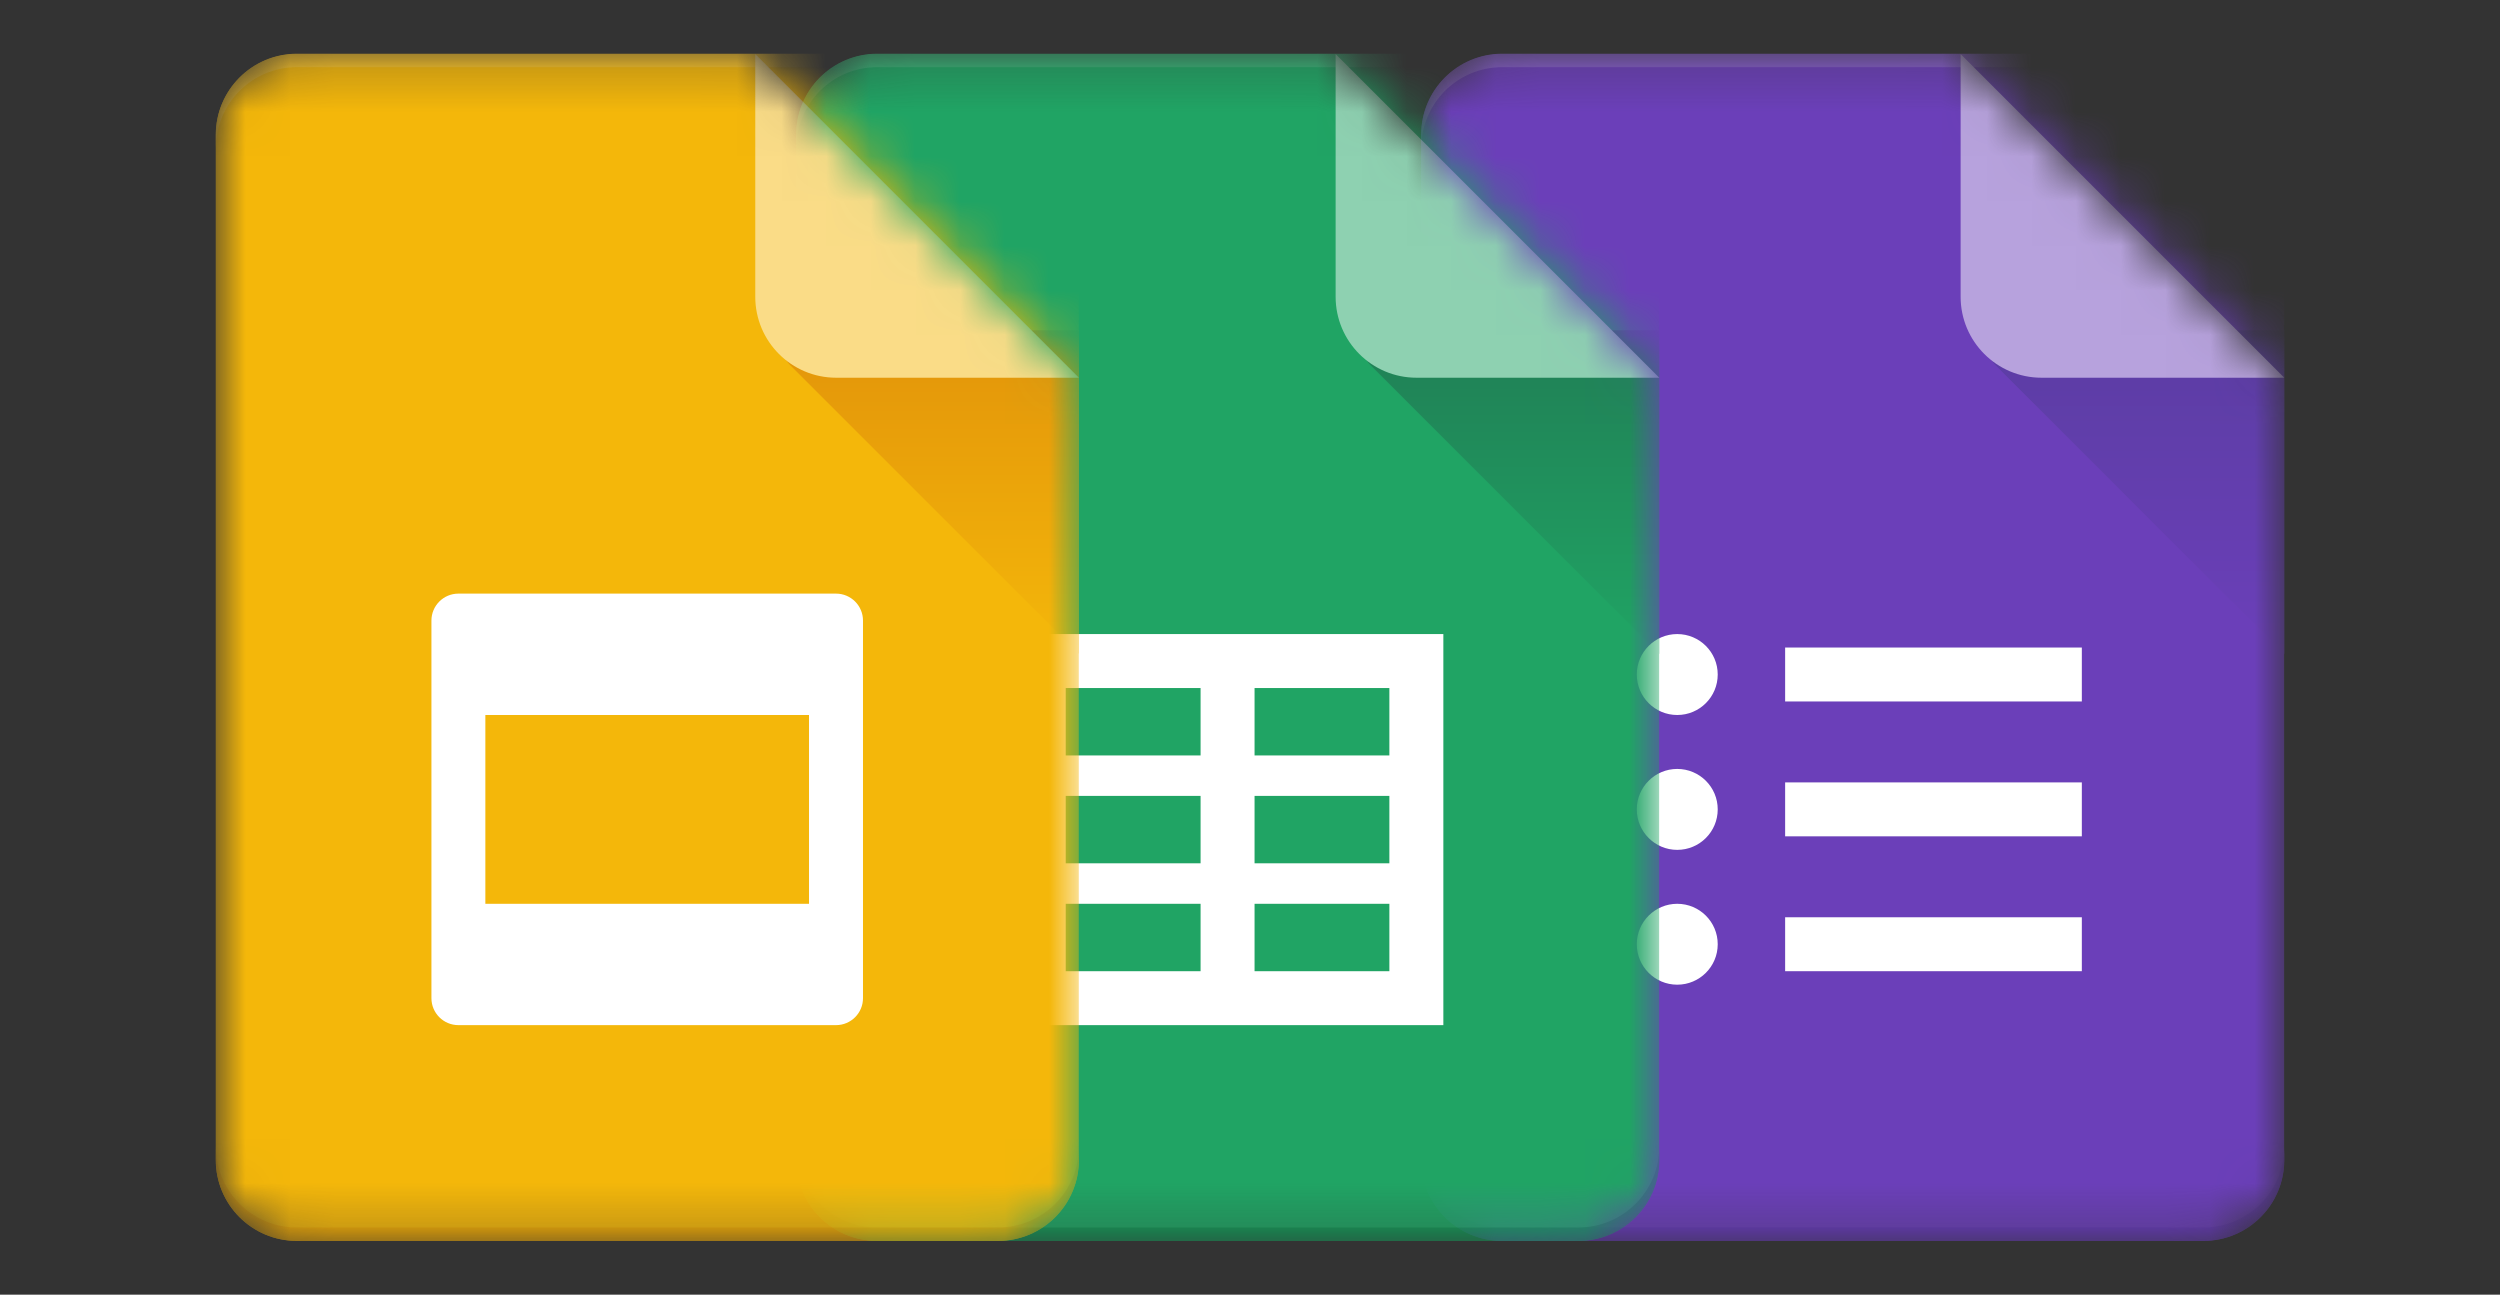 <svg width="56" height="29" viewBox="0 0 56 29" fill="none" xmlns="http://www.w3.org/2000/svg">
<rect x="0" y="0" width="56" height="29" fill="#333333" stroke="none"/>
<mask id="mask0_610_7011" style="mask-type:alpha" maskUnits="userSpaceOnUse" x="31" y="1" width="21" height="27">
<path d="M31.832 3.023C31.832 2.022 32.644 1.211 33.645 1.211H43.915L51.165 8.461V25.982C51.165 26.983 50.354 27.794 49.353 27.794H33.645C32.644 27.794 31.832 26.983 31.832 25.982V3.023Z" fill="black"/>
</mask>
<g mask="url(#mask0_610_7011)">
<path d="M31.832 3.023C31.832 2.022 32.644 1.211 33.645 1.211H49.353C50.354 1.211 51.165 2.022 51.165 3.023V25.982C51.165 26.983 50.354 27.794 49.353 27.794H33.645C32.644 27.794 31.832 26.983 31.832 25.982V3.023Z" fill="#6B3FB9"/>
<path fill-rule="evenodd" clip-rule="evenodd" d="M33.648 27.797C32.647 27.797 31.836 26.985 31.836 25.984V25.682C31.836 26.683 32.647 27.495 33.648 27.495H49.357C50.358 27.495 51.169 26.683 51.169 25.682L51.169 25.984C51.169 26.985 50.358 27.797 49.357 27.797H33.648Z" fill="#6439B5"/>
<path fill-rule="evenodd" clip-rule="evenodd" d="M33.648 1.203C32.647 1.203 31.836 2.015 31.836 3.016V3.318C31.836 2.317 32.647 1.505 33.648 1.505H49.357C50.358 1.505 51.169 2.317 51.169 3.318L51.169 3.016C51.169 2.015 50.358 1.203 49.357 1.203H33.648Z" fill="#815BC3"/>
<path d="M51.168 14.648L44.691 8.172C44.406 7.887 44.608 7.398 45.012 7.398H51.168V14.648Z" fill="url(#paint0_linear_610_7011)"/>
<path d="M43.918 1.211L51.168 8.461H45.73C44.73 8.461 43.918 7.649 43.918 6.648V1.211Z" fill="#B7A2DD"/>
<path fill-rule="evenodd" clip-rule="evenodd" d="M37.57 16.016C38.071 16.016 38.477 15.61 38.477 15.109C38.477 14.609 38.071 14.203 37.57 14.203C37.07 14.203 36.664 14.609 36.664 15.109C36.664 15.61 37.07 16.016 37.57 16.016ZM46.633 14.505H39.987V15.713H46.633V14.505ZM46.633 17.526H39.987V18.734H46.633V17.526ZM39.987 20.547H46.633V21.755H39.987V20.547ZM38.477 18.13C38.477 18.631 38.071 19.037 37.57 19.037C37.07 19.037 36.664 18.631 36.664 18.13C36.664 17.63 37.07 17.224 37.57 17.224C38.071 17.224 38.477 17.63 38.477 18.13ZM37.57 22.057C38.071 22.057 38.477 21.651 38.477 21.151C38.477 20.651 38.071 20.245 37.57 20.245C37.07 20.245 36.664 20.651 36.664 21.151C36.664 21.651 37.07 22.057 37.57 22.057Z" fill="white"/>
</g>
<mask id="mask1_610_7011" style="mask-type:alpha" maskUnits="userSpaceOnUse" x="17" y="1" width="21" height="27">
<path d="M17.832 3.023C17.832 2.022 18.643 1.211 19.645 1.211H29.915L37.165 8.461V25.982C37.165 26.983 36.354 27.794 35.353 27.794H19.645C18.643 27.794 17.832 26.983 17.832 25.982V3.023Z" fill="black"/>
</mask>
<g mask="url(#mask1_610_7011)">
<path d="M17.832 3.023C17.832 2.022 18.643 1.211 19.645 1.211H35.353C36.354 1.211 37.165 2.022 37.165 3.023V25.982C37.165 26.983 36.354 27.794 35.353 27.794H19.645C18.643 27.794 17.832 26.983 17.832 25.982V3.023Z" fill="#20A464"/>
<path fill-rule="evenodd" clip-rule="evenodd" d="M19.648 27.797C18.647 27.797 17.836 26.985 17.836 25.984V25.682C17.836 26.683 18.647 27.495 19.648 27.495H35.357C36.358 27.495 37.169 26.683 37.169 25.682L37.169 25.984C37.169 26.985 36.358 27.797 35.357 27.797H19.648Z" fill="#149456"/>
<path fill-rule="evenodd" clip-rule="evenodd" d="M19.648 1.203C18.647 1.203 17.836 2.015 17.836 3.016V3.318C17.836 2.317 18.647 1.505 19.648 1.505H35.357C36.358 1.505 37.169 2.317 37.169 3.318L37.169 3.016C37.169 2.015 36.358 1.203 35.357 1.203H19.648Z" fill="#38AE74"/>
<path d="M37.168 14.648L30.692 8.172C30.406 7.887 30.608 7.398 31.012 7.398H37.168V14.648Z" fill="url(#paint1_linear_610_7011)"/>
<path d="M29.918 1.211L37.168 8.461H31.73C30.73 8.461 29.918 7.649 29.918 6.648V1.211Z" fill="#8ED1B1"/>
<path fill-rule="evenodd" clip-rule="evenodd" d="M28.102 14.203H31.122H32.331V15.412L32.331 16.922V17.828V19.338V20.245V21.755V22.963H31.122H28.102H26.893H23.872H22.664V21.755V20.245V19.338V17.828V16.922V15.412V14.203H23.872H26.893H28.102ZM26.893 15.412H23.872V16.922H26.893V15.412ZM28.102 16.922V15.412H31.122V16.922H28.102ZM26.893 17.828H23.872V19.338H26.893V17.828ZM28.102 19.338V17.828H31.122V19.338H28.102ZM26.893 20.245H23.872V21.755H26.893V20.245ZM28.102 21.755V20.245H31.122V21.755H28.102Z" fill="white"/>
</g>
<mask id="mask2_610_7011" style="mask-type:alpha" maskUnits="userSpaceOnUse" x="4" y="1" width="21" height="27">
<path d="M4.832 3.023C4.832 2.022 5.644 1.211 6.645 1.211H16.915L24.165 8.461V25.982C24.165 26.983 23.354 27.794 22.353 27.794H6.645C5.644 27.794 4.832 26.983 4.832 25.982V3.023Z" fill="black"/>
</mask>
<g mask="url(#mask2_610_7011)">
<path d="M4.832 3.023C4.832 2.022 5.644 1.211 6.645 1.211H22.353C23.354 1.211 24.165 2.022 24.165 3.023V25.982C24.165 26.983 23.354 27.794 22.353 27.794H6.645C5.644 27.794 4.832 26.983 4.832 25.982V3.023Z" fill="#F4B70A"/>
<path fill-rule="evenodd" clip-rule="evenodd" d="M6.648 27.797C5.647 27.797 4.836 26.985 4.836 25.984V25.682C4.836 26.683 5.647 27.495 6.648 27.495H22.357C23.358 27.495 24.169 26.683 24.169 25.682L24.169 25.984C24.169 26.985 23.358 27.797 22.357 27.797H6.648Z" fill="#EFA904"/>
<path fill-rule="evenodd" clip-rule="evenodd" d="M6.648 1.203C5.647 1.203 4.836 2.015 4.836 3.016V3.318C4.836 2.317 5.647 1.505 6.648 1.505H22.357C23.358 1.505 24.169 2.317 24.169 3.318L24.169 3.016C24.169 2.015 23.358 1.203 22.357 1.203H6.648Z" fill="#F6C028"/>
<path d="M24.168 14.648L17.692 8.172C17.406 7.887 17.608 7.398 18.012 7.398H24.168V14.648Z" fill="url(#paint2_linear_610_7011)"/>
<path d="M16.918 1.211L24.168 8.461H18.73C17.73 8.461 16.918 7.649 16.918 6.648V1.211Z" fill="#FADC87"/>
<path fill-rule="evenodd" clip-rule="evenodd" d="M10.268 13.297C9.935 13.297 9.664 13.567 9.664 13.901V22.359C9.664 22.693 9.935 22.963 10.268 22.963H18.727C19.06 22.963 19.331 22.693 19.331 22.359V13.901C19.331 13.567 19.06 13.297 18.727 13.297H10.268ZM18.122 16.016H10.872V20.245H18.122V16.016Z" fill="white"/>
</g>
<defs>
<linearGradient id="paint0_linear_610_7011" x1="47.543" y1="14.648" x2="47.543" y2="7.247" gradientUnits="userSpaceOnUse">
<stop stop-color="#6B3FB9"/>
<stop offset="1" stop-color="#5B3DA3"/>
</linearGradient>
<linearGradient id="paint1_linear_610_7011" x1="33.543" y1="14.648" x2="33.543" y2="7.247" gradientUnits="userSpaceOnUse">
<stop stop-color="#20A464"/>
<stop offset="1" stop-color="#207E55"/>
</linearGradient>
<linearGradient id="paint2_linear_610_7011" x1="20.543" y1="14.648" x2="20.543" y2="7.247" gradientUnits="userSpaceOnUse">
<stop stop-color="#F4B70A"/>
<stop offset="1" stop-color="#E2930A"/>
</linearGradient>
</defs>
</svg>
